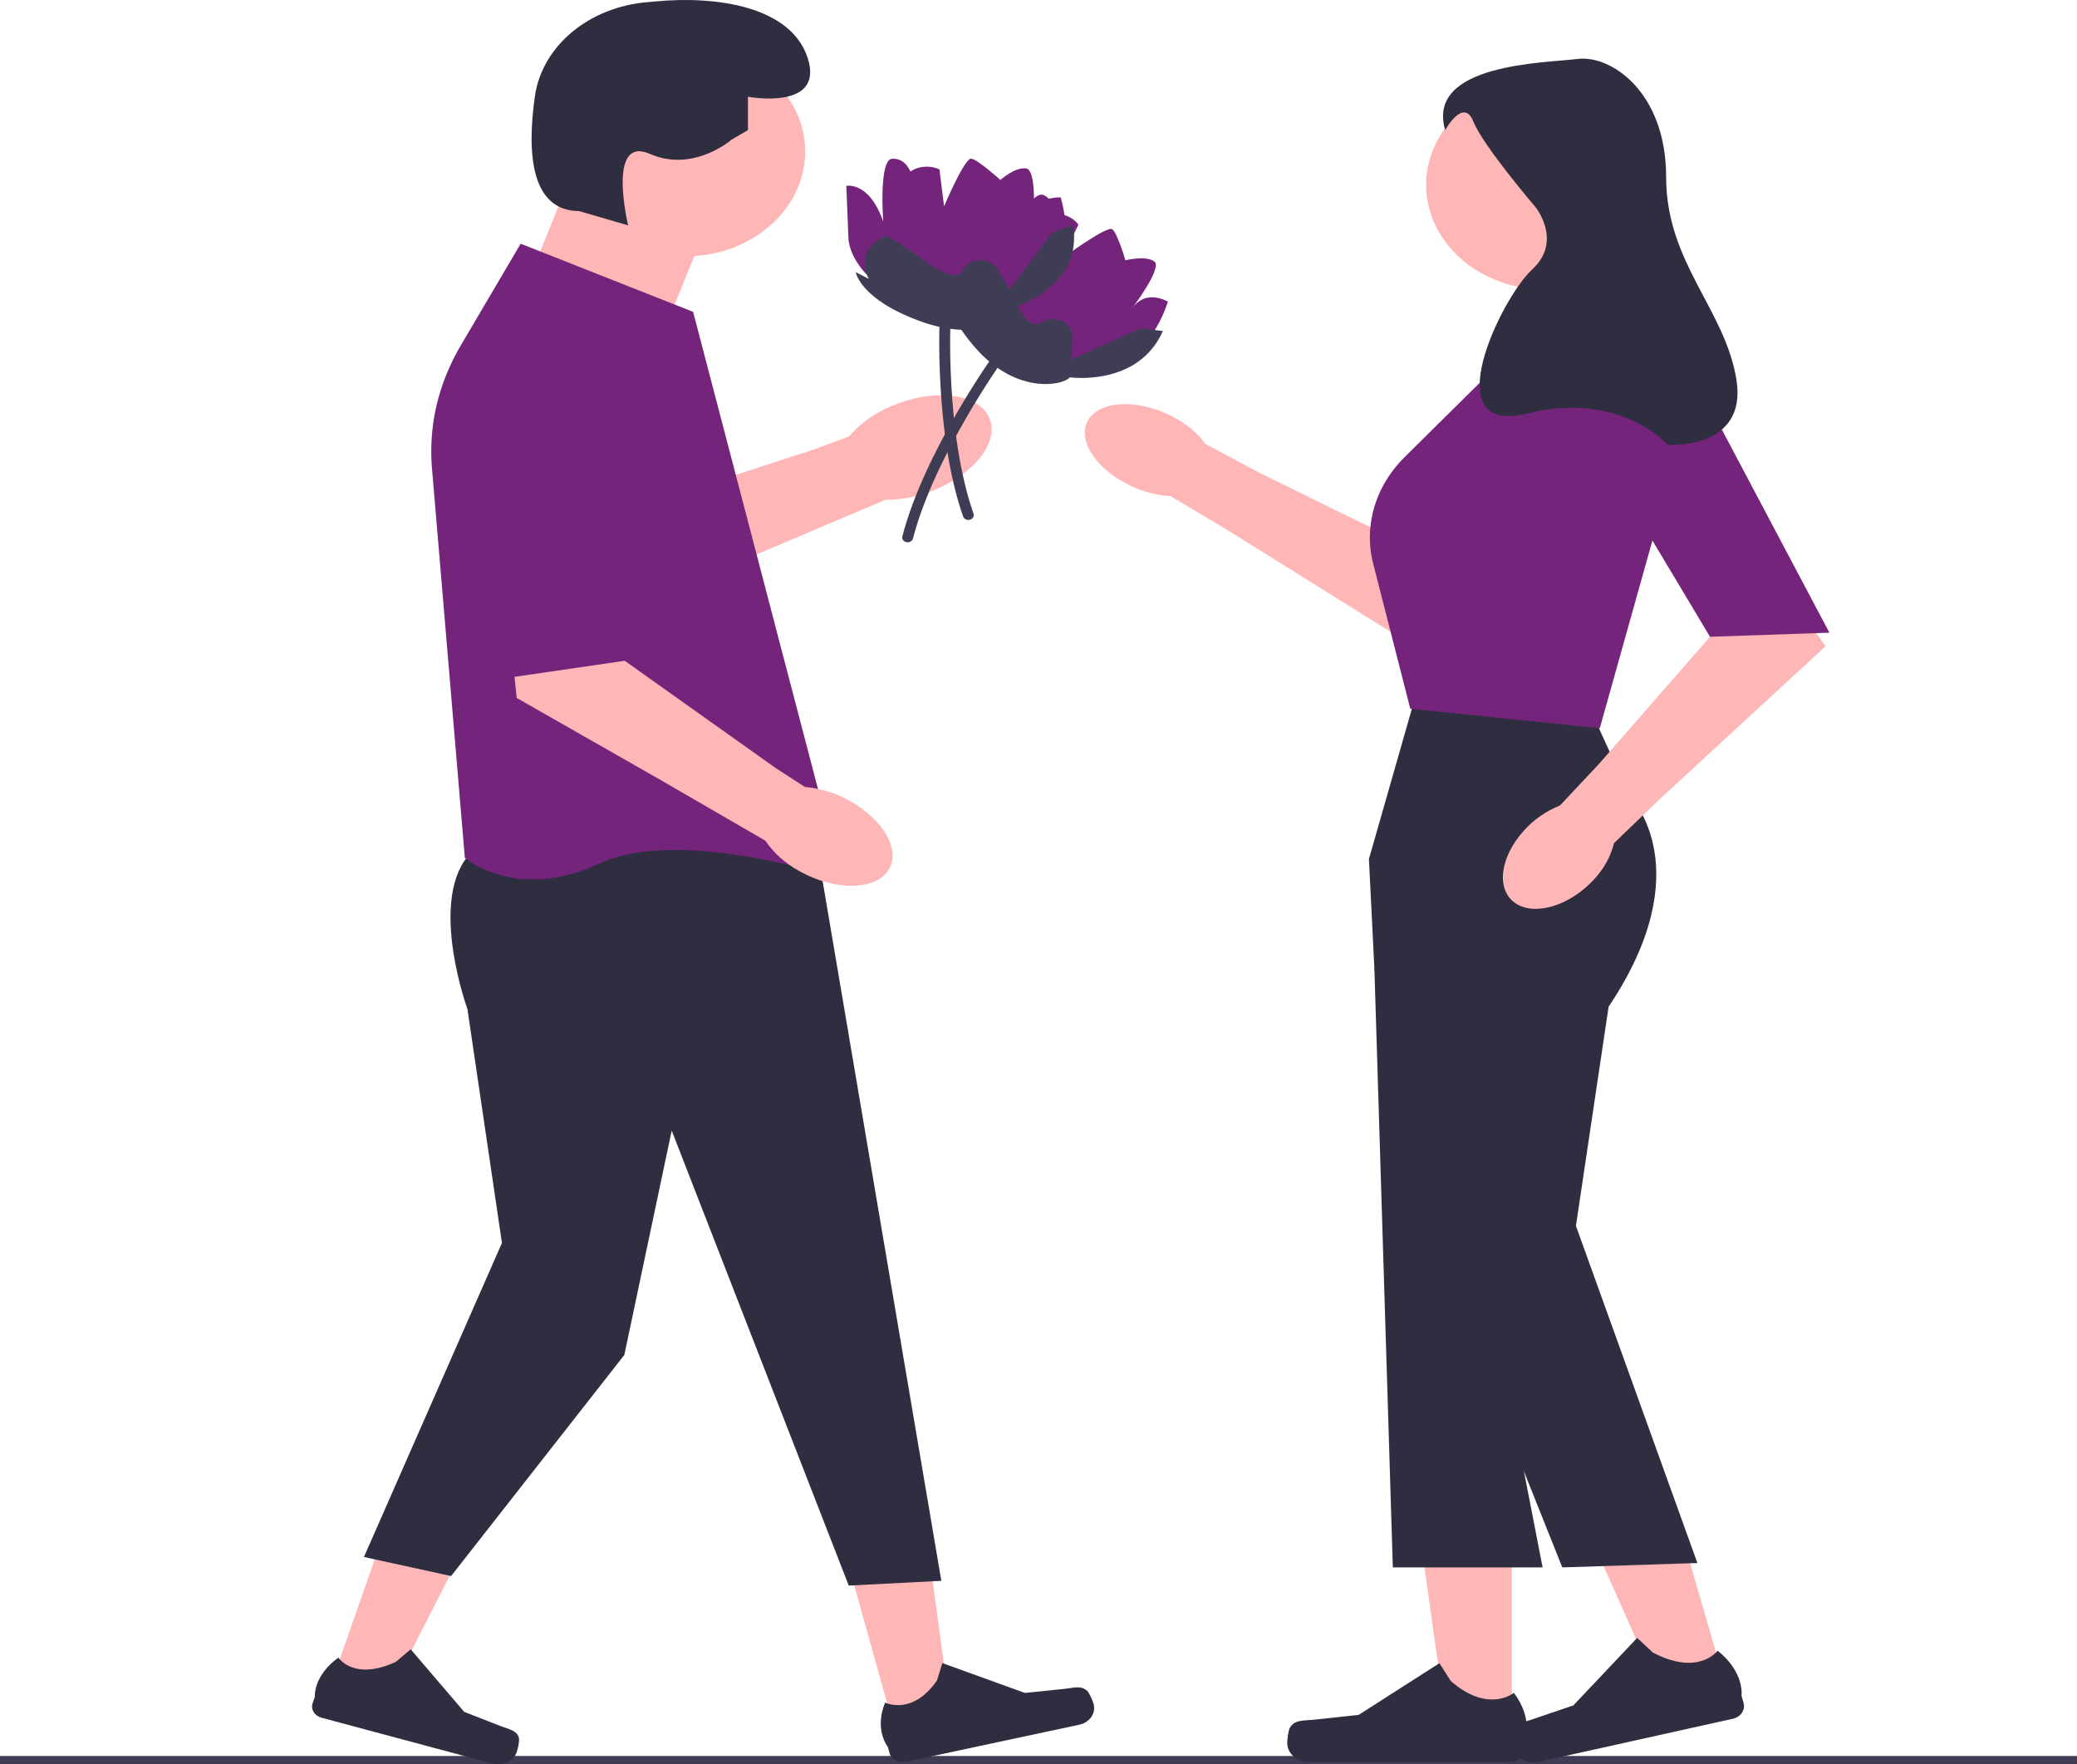 <svg width="219" height="186" viewBox="0 0 219 186" fill="none" xmlns="http://www.w3.org/2000/svg">
<g clip-path="url(#clip0_52_4183)">
<path d="M-79.493 185.677C-79.493 185.98 -79.214 186.224 -78.866 186.224H305.063C305.41 186.224 305.689 185.98 305.689 185.677C305.689 185.373 305.41 185.129 305.063 185.129H-78.866C-79.214 185.129 -79.493 185.373 -79.493 185.677Z" fill="#3F3D56"/>
<path d="M54.373 62.873L57.661 52.796L62.454 54.954L85.629 47.454L89.519 46.011C90.672 44.665 92.177 43.581 93.907 42.849C98.206 40.966 102.803 41.379 104.173 43.773C105.543 46.166 103.168 49.632 98.867 51.515C97.16 52.288 95.267 52.692 93.345 52.694L80.095 58.317L62.12 66.088L54.373 62.873Z" fill="#FFB6B6"/>
<path d="M45.548 49.367L46.215 57.258L56.312 65.923L57.15 64.024L58.971 59.91L61.372 54.465L61.923 53.22L54.008 45.249L47.438 38.628C45.887 42.024 45.244 45.696 45.548 49.367Z" fill="#E6E6E6"/>
<path d="M100.98 30.872C100.98 30.872 99.968 27.984 101.312 25.752C102.655 23.52 104.198 20.944 104.198 20.944C104.198 20.944 106.578 21.509 105.447 25.895C105.447 25.895 108.721 20.011 110.008 20.553C111.296 21.095 110.919 22.557 110.919 22.557C112.024 22.424 113.115 22.867 113.711 23.691L111.929 27.282C111.929 27.282 116.714 23.766 117.27 24.164C117.826 24.562 118.663 27.444 118.663 27.444C118.663 27.444 120.78 26.901 121.707 27.564C122.634 28.227 119.319 32.567 119.319 32.567C120.27 31.245 121.552 31.006 123.144 31.785C123.144 31.785 121.256 38.47 116.11 38.416C114.346 38.398 110.46 40.812 108.193 39.736C103.846 37.673 100.98 30.872 100.98 30.872Z" fill="#75247B"/>
<path d="M107.071 31.737C105.63 28.38 104.902 27.372 104.902 27.372C104.902 27.372 101.198 26.834 100.697 30.48L99.911 29.269C99.911 29.269 98.661 31.899 102.836 36.664C107.354 41.819 112.319 40.521 112.794 39.779C112.794 39.779 119.993 40.814 122.617 34.898L120.271 34.627L112.951 37.889L113.079 35.551C113.163 34.011 111.154 33.084 109.748 34.014C109.748 34.014 108.511 35.094 107.071 31.737Z" fill="#3F3D56"/>
<path d="M95.418 57.107C95.204 57.001 95.085 56.782 95.142 56.561C97.446 47.624 104.833 37.337 104.908 37.234C105.077 37 105.435 36.928 105.7 37.078C105.968 37.227 106.048 37.536 105.879 37.771C105.805 37.873 98.523 48.016 96.263 56.782C96.193 57.052 95.886 57.222 95.576 57.161C95.519 57.15 95.466 57.132 95.418 57.107Z" fill="#3F3D56"/>
<path d="M123.614 43.906C125.034 44.619 126.239 45.618 127.127 46.822L132.698 49.79L149.461 58.041L155.871 64.394L150.036 68.738L129.386 55.858L123.415 52.303C121.781 52.201 120.199 51.758 118.801 51.011C115.274 49.186 113.493 46.114 114.822 44.152C116.151 42.189 120.086 42.079 123.614 43.906Z" fill="#FFB6B6"/>
<path d="M149.459 58.042L151.458 67.676L151.704 68.881L174.506 56.008L176.223 49.885L176.212 49.83L174.397 42.416L149.459 58.042Z" fill="#E6E6E6"/>
<path d="M34.751 177.991L40.565 179.548L50.201 160.676L41.62 158.378L34.751 177.991Z" fill="#FFB6B6"/>
<path d="M54.711 183.212C54.799 183.527 54.593 184.413 54.484 184.723C54.15 185.676 52.996 186.212 51.906 185.92L33.901 181.097C33.158 180.897 32.739 180.209 32.967 179.559L33.197 178.903C33.197 178.903 32.996 176.694 35.681 174.757C35.681 174.757 37.294 177.269 41.743 175.203L43.304 173.881L48.946 180.478L52.823 181.991C53.671 182.322 54.492 182.422 54.711 183.212Z" fill="#2F2E41"/>
<path d="M94.416 182.695L100.323 181.432L97.564 160.906L88.847 162.77L94.416 182.695Z" fill="#FFB6B6"/>
<path d="M114.621 178.252C114.88 178.483 115.222 179.337 115.31 179.652C115.58 180.62 114.902 181.597 113.795 181.834L95.502 185.744C94.747 185.905 93.985 185.5 93.8 184.84L93.614 184.174C93.614 184.174 92.15 182.365 93.324 179.5C93.324 179.5 96.179 180.937 98.793 177.172L99.362 175.337L108.068 178.482L112.285 178.048C113.207 177.953 113.971 177.672 114.621 178.252Z" fill="#2F2E41"/>
<path d="M159.404 182.206L152.588 182.206L149.345 159.212L159.405 159.213L159.404 182.206Z" fill="#FFB6B6"/>
<path d="M136.051 182.071C135.838 182.383 135.726 183.392 135.726 183.756C135.726 184.873 136.762 185.779 138.04 185.779H159.149C160.021 185.779 160.727 185.161 160.727 184.399V183.63C160.727 183.63 161.771 181.32 159.622 178.473C159.622 178.473 156.949 180.702 152.957 177.211L151.779 175.345L143.256 180.796L138.532 181.305C137.499 181.416 136.582 181.288 136.051 182.071Z" fill="#2F2E41"/>
<path d="M181.944 177.69L175.337 179.155L165.729 157.565L175.48 155.403L181.944 177.69Z" fill="#FFB6B6"/>
<path d="M159.27 182.581C159.152 182.93 159.327 183.932 159.429 184.284C159.743 185.367 161.002 186.022 162.24 185.748L182.702 181.208C183.546 181.021 184.058 180.27 183.843 179.531L183.627 178.786C183.627 178.786 183.99 176.322 181.105 174.025C181.105 174.025 179.142 176.76 174.29 174.234L172.624 172.679L165.896 179.796L161.46 181.305C160.489 181.635 159.565 181.708 159.27 182.581Z" fill="#2F2E41"/>
<path d="M148.936 74.492L168.464 76.501L171.91 84.035C171.91 84.035 179.377 91.57 169.613 106.136L166.167 129.241L178.974 164.787L164.73 165.248L151.163 131.297L144.916 102.118L144.341 90.565L148.936 74.492Z" fill="#2F2E41"/>
<path d="M150.085 100.611L144.916 102.118L146.861 165.248H162.654L150.085 100.611Z" fill="#2F2E41"/>
<path d="M86.045 88.807L99.255 166.662L89.492 167.164L70.825 119.196L65.829 142.851L47.564 166.16L38.375 164.15L52.925 131.041L49.287 106.387C49.287 106.387 45.267 95.337 49.287 90.314C53.308 85.291 86.045 88.807 86.045 88.807Z" fill="#2F2E41"/>
<path d="M172.197 26.021L172.484 35.815L164.156 38.076L160.998 35.815L160.136 27.528L172.197 26.021Z" fill="#FFB6B6"/>
<path d="M56.754 27.026L60.2 18.487L73.41 26.523L70.538 33.555L56.754 27.026Z" fill="#FFB6B6"/>
<path d="M144.79 59.428L146.627 66.611L148.701 74.723L168.682 76.777L174.506 56.008L176.223 49.885L176.212 49.83L174.397 42.416L172.714 35.565H160.865L148.098 48.197C146.001 50.276 144.749 52.884 144.491 55.596C144.37 56.867 144.468 58.158 144.79 59.428Z" fill="#75247B"/>
<path d="M163.008 30.541C169.986 30.541 175.643 25.594 175.643 19.491C175.643 13.388 169.986 8.441 163.008 8.441C156.029 8.441 150.372 13.388 150.372 19.491C150.372 25.594 156.029 30.541 163.008 30.541Z" fill="#FFB6B6"/>
<path d="M72.261 27.026C79.24 27.026 84.897 22.078 84.897 15.975C84.897 9.872 79.24 4.925 72.261 4.925C65.283 4.925 59.626 9.872 59.626 15.975C59.626 22.078 65.283 27.026 72.261 27.026Z" fill="#FFB6B6"/>
<path d="M45.548 49.367L46.215 57.258L49.012 90.424L49.086 90.489C49.138 90.54 54.502 95.095 63.21 91.037C71.612 87.119 88.073 92.504 88.239 92.559L88.745 92.725L84.736 77.4L81.847 66.375L79.779 58.454L77.579 50.06L73.082 32.877L54.899 25.694L48.558 36.463C48.144 37.172 47.765 37.89 47.438 38.628C45.887 42.024 45.244 45.695 45.548 49.367Z" fill="#75247B"/>
<path d="M77.143 14.719L78.866 13.715V10.199C78.866 10.199 86.907 11.706 85.184 6.18C83.461 0.655 75.484 -0.467 69.102 0.153C68.844 0.178 68.585 0.201 68.328 0.221C62.168 0.705 57.157 4.799 56.397 10.166C55.571 15.997 55.903 22.216 61.061 22.254L66.231 23.761C66.231 23.761 63.933 14.217 68.528 16.226C73.123 18.235 77.143 14.719 77.143 14.719Z" fill="#2F2E41"/>
<path d="M92.067 29.615C92.067 29.615 89.551 27.545 89.453 25.024C89.356 22.503 89.236 19.597 89.236 19.597C89.236 19.597 91.623 19.056 93.126 23.356C93.126 23.356 92.635 16.826 94.061 16.739C95.487 16.652 95.988 18.085 95.988 18.085C96.871 17.491 98.071 17.403 99.055 17.861L99.543 21.752C99.543 21.752 101.706 16.624 102.414 16.729C103.123 16.833 105.483 18.974 105.483 18.974C105.483 18.974 107.014 17.585 108.195 17.759C109.376 17.933 108.956 23.139 108.956 23.139C109.033 21.579 110.011 20.815 111.835 20.802C111.835 20.802 113.984 27.427 109.483 29.61C107.94 30.359 105.933 34.14 103.355 34.188C98.409 34.28 92.067 29.615 92.067 29.615Z" fill="#75247B"/>
<path d="M97.847 27.727C94.693 25.435 93.49 24.875 93.49 24.875C93.49 24.875 89.967 26.013 91.599 29.398L90.23 28.686C90.23 28.686 90.635 31.512 96.961 33.841C103.806 36.361 107.383 33.082 107.375 32.231C107.375 32.231 114.215 30.01 113.14 23.734L110.95 24.516L106.441 30.522L105.227 28.436C104.427 27.061 102.157 27.127 101.462 28.544C101.462 28.544 101 30.018 97.847 27.727Z" fill="#3F3D56"/>
<path d="M102.102 54.813C101.856 54.813 101.628 54.674 101.553 54.457C98.489 45.697 99.077 33.561 99.083 33.439C99.098 33.162 99.368 32.944 99.683 32.96C100 32.972 100.245 33.207 100.231 33.484C100.225 33.604 99.647 45.57 102.651 54.164C102.744 54.429 102.573 54.71 102.27 54.791C102.214 54.806 102.157 54.813 102.102 54.813Z" fill="#3F3D56"/>
<path d="M53.78 66.851L64.23 64.458L64.515 68.701L81.804 80.986L84.869 82.964C86.592 83.129 88.244 83.653 89.688 84.491C93.332 86.545 95.074 89.854 93.58 91.882C92.085 93.909 87.92 93.888 84.275 91.834C82.806 91.03 81.578 89.931 80.695 88.628L69.625 82.216L54.482 73.584L53.78 66.851Z" fill="#FFB6B6"/>
<path d="M60.566 35.815L69.814 40.408L68.085 69.34L50.386 71.924L60.566 35.815Z" fill="#75247B"/>
<path d="M160.701 87.551C161.706 86.42 163.006 85.516 164.492 84.915L168.628 80.503L180.304 67.134L188.389 62.467L192.496 68.125L175.038 84.216L170.182 88.892C169.839 90.293 169.117 91.602 168.077 92.709C165.519 95.509 161.793 96.624 159.756 95.2C157.719 93.776 158.142 90.352 160.701 87.551Z" fill="#FFB6B6"/>
<path d="M165.484 42.362L176.395 35.547L192.891 66.701L180.304 67.134L165.484 42.362Z" fill="#75247B"/>
<path d="M152.382 13.715C152.382 13.715 154.311 10.223 155.345 12.801C156.379 15.38 161.893 21.825 161.893 21.825C161.893 21.825 164.823 25.406 161.549 28.414C158.275 31.422 151.21 46.032 161.032 43.597C170.854 41.162 175.851 46.891 175.851 46.891C175.851 46.891 184.295 47.464 183.088 40.016C181.882 32.568 175.679 27.698 175.679 18.674C175.679 9.65 169.82 5.783 166.374 6.213C162.927 6.642 150.315 6.696 152.382 13.715Z" fill="#2F2E41"/>
</g>
<defs>
<clipPath id="clip0_52_4183">
<rect width="219" height="186" fill="white"/>
</clipPath>
</defs>
</svg>
